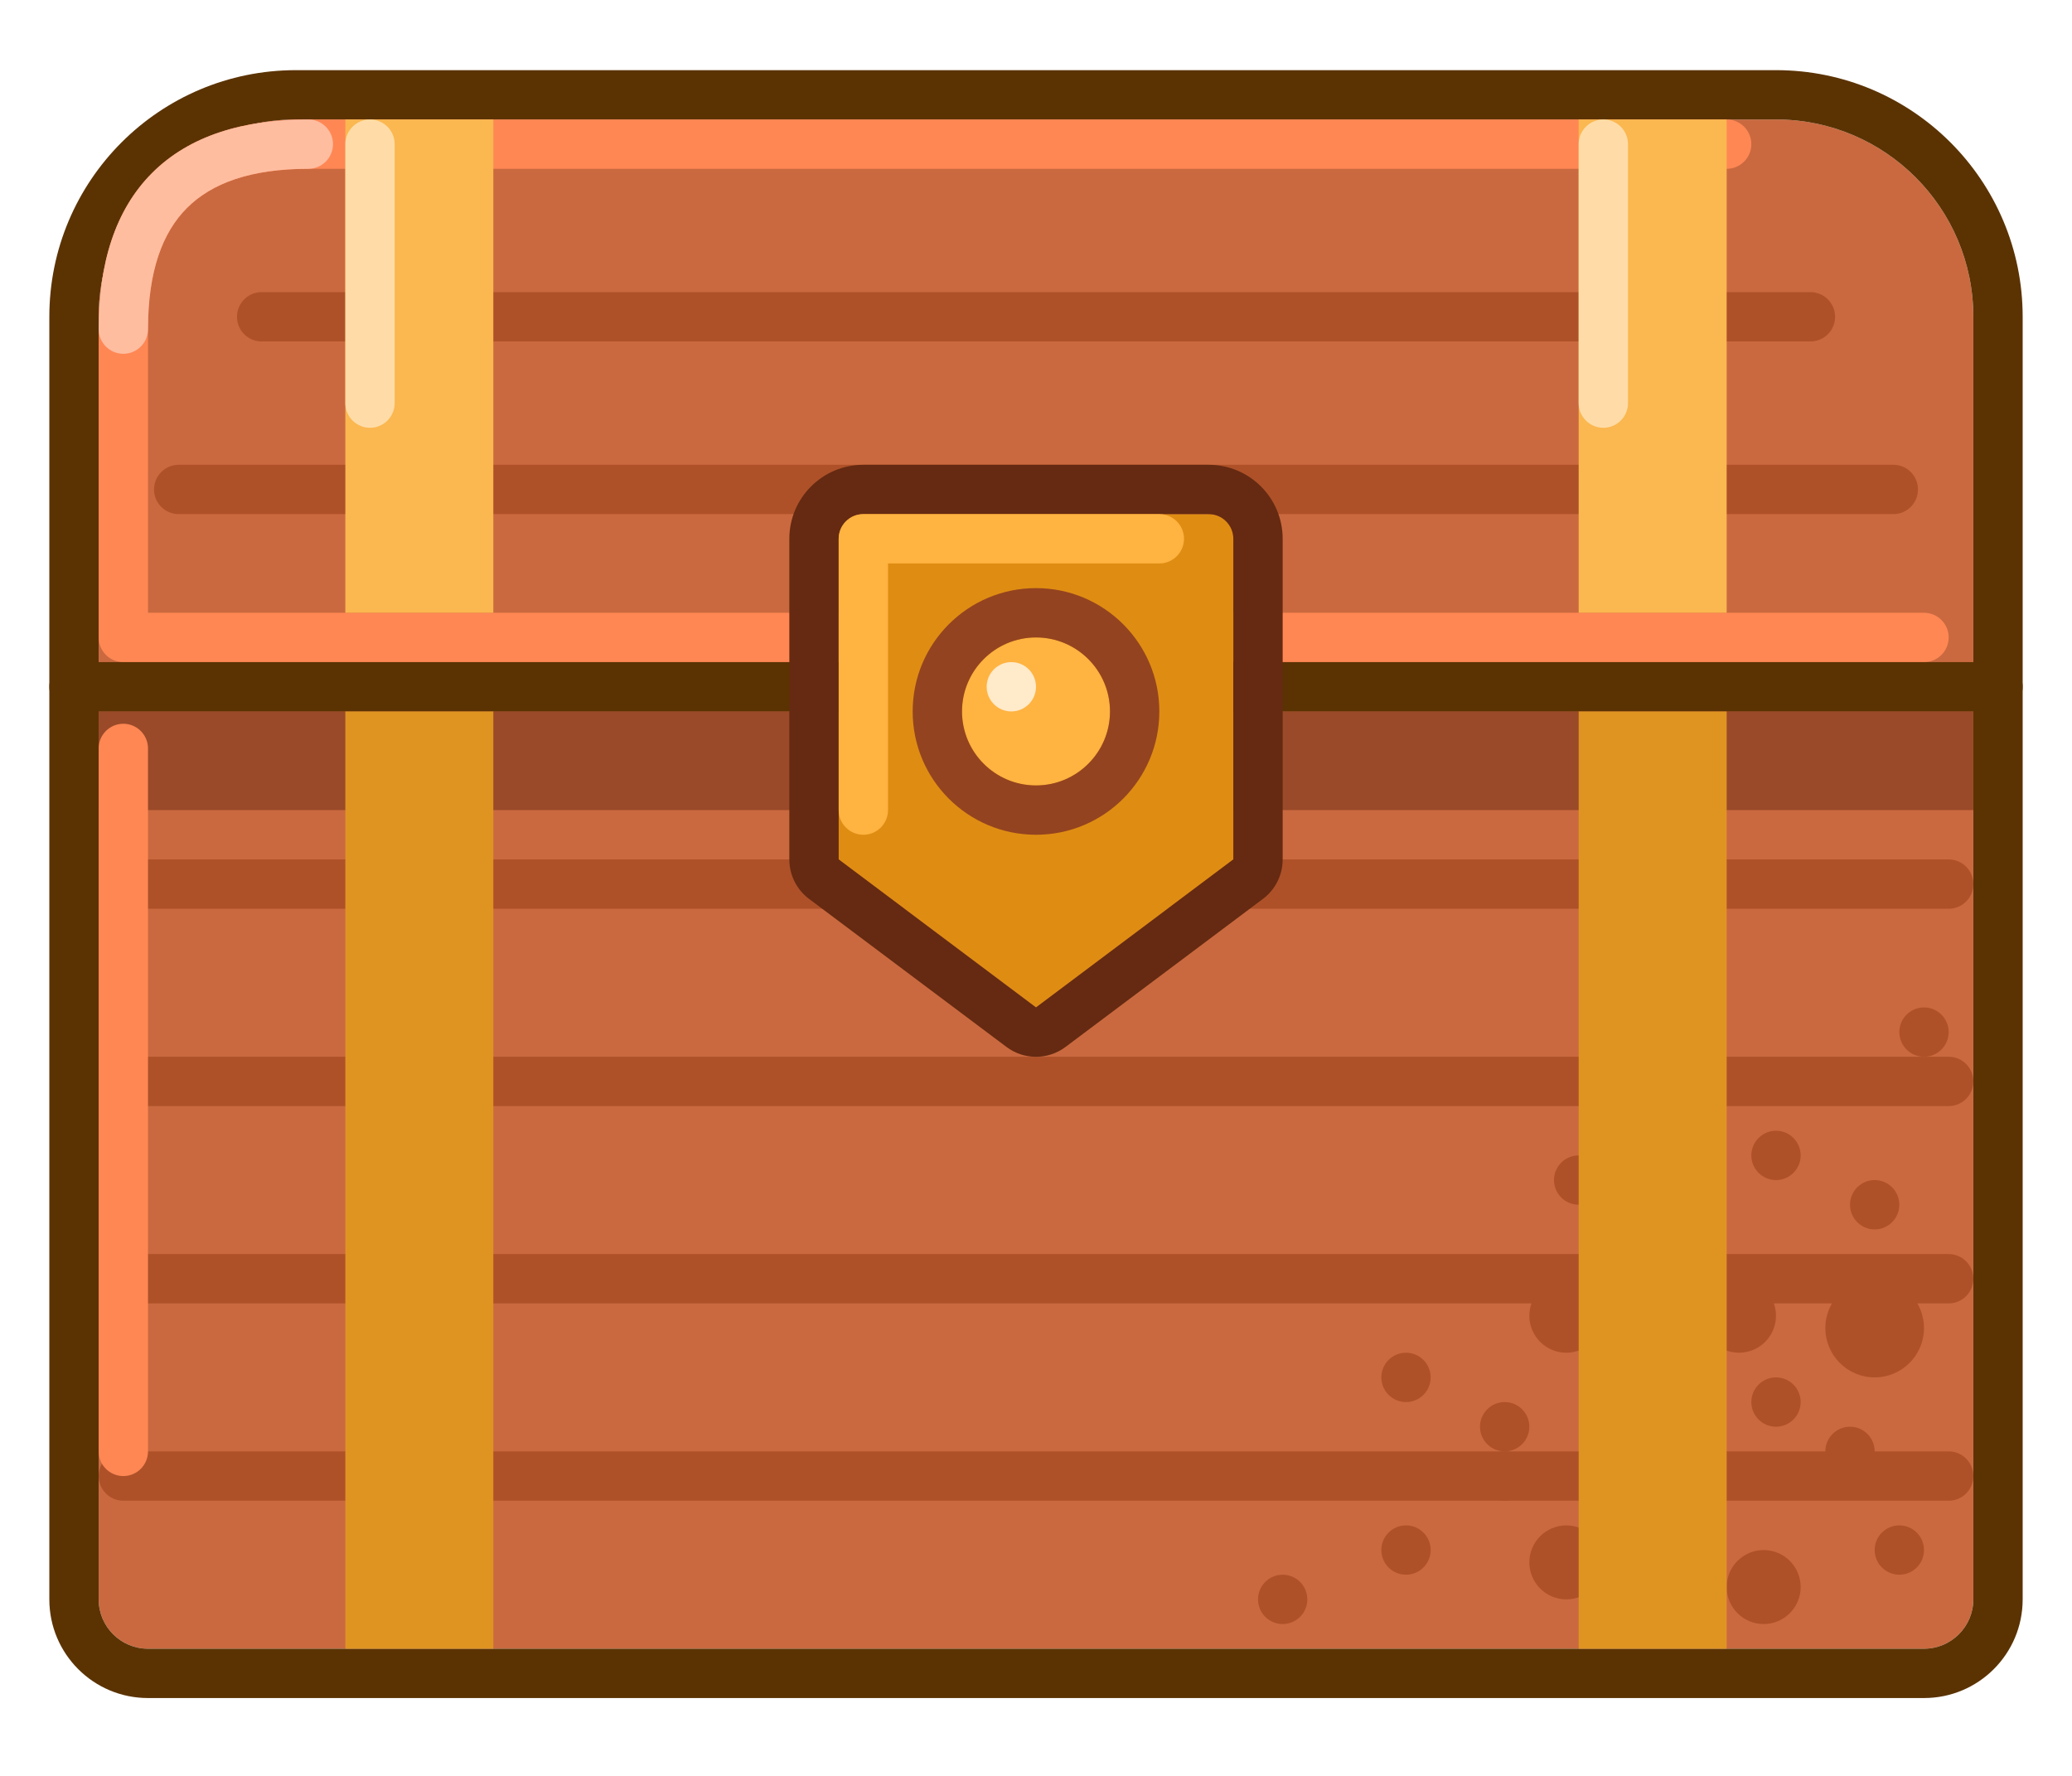 <svg width="21" height="18" viewBox="0 0 21 18" fill="none" xmlns="http://www.w3.org/2000/svg">
<path d="M1 3.211C1 2.107 1.895 1.211 3 1.211H18C19.105 1.211 20 2.107 20 3.211V6.211V16.211C20 16.487 19.776 16.711 19.5 16.711H1.5C1.224 16.711 1 16.487 1 16.211V6.211V3.211Z" fill="#CA693F"/>
<path fill-rule="evenodd" clip-rule="evenodd" d="M3 0.711H18C19.381 0.711 20.5 1.83 20.5 3.211V16.211C20.5 16.764 20.052 17.211 19.5 17.211H1.5C0.948 17.211 0.5 16.764 0.5 16.211V3.211C0.5 1.83 1.619 0.711 3 0.711ZM3 1.211C1.895 1.211 1 2.107 1 3.211V16.211C1 16.487 1.224 16.711 1.5 16.711H19.5C19.776 16.711 20 16.487 20 16.211V3.211C20 2.107 19.105 1.211 18 1.211H3Z" fill="#5B3303"/>
<path d="M1 7.211H20V8.211H1V7.211Z" fill="#9A4A28"/>
<path d="M18.25 16.086C18.25 16.293 18.082 16.461 17.875 16.461C17.668 16.461 17.5 16.293 17.5 16.086C17.5 15.879 17.668 15.711 17.875 15.711C18.082 15.711 18.25 15.879 18.25 16.086Z" fill="#AE5129"/>
<path d="M19.5 13.461C19.5 13.737 19.276 13.961 19 13.961C18.724 13.961 18.5 13.737 18.5 13.461C18.5 13.185 18.724 12.961 19 12.961C19.276 12.961 19.5 13.185 19.5 13.461Z" fill="#AE5129"/>
<path d="M19 14.711C19 14.849 18.888 14.961 18.75 14.961C18.612 14.961 18.5 14.849 18.5 14.711C18.5 14.573 18.612 14.461 18.75 14.461C18.888 14.461 19 14.573 19 14.711Z" fill="#AE5129"/>
<path d="M18 13.336C18 13.543 17.832 13.711 17.625 13.711C17.418 13.711 17.25 13.543 17.25 13.336C17.25 13.129 17.418 12.961 17.625 12.961C17.832 12.961 18 13.129 18 13.336Z" fill="#AE5129"/>
<path d="M16.25 13.336C16.25 13.543 16.082 13.711 15.875 13.711C15.668 13.711 15.5 13.543 15.5 13.336C15.5 13.129 15.668 12.961 15.875 12.961C16.082 12.961 16.25 13.129 16.25 13.336Z" fill="#AE5129"/>
<path d="M18.25 11.711C18.25 11.849 18.138 11.961 18 11.961C17.862 11.961 17.75 11.849 17.75 11.711C17.75 11.573 17.862 11.461 18 11.461C18.138 11.461 18.25 11.573 18.25 11.711Z" fill="#AE5129"/>
<path d="M19.25 12.211C19.25 12.349 19.138 12.461 19 12.461C18.862 12.461 18.75 12.349 18.75 12.211C18.75 12.073 18.862 11.961 19 11.961C19.138 11.961 19.25 12.073 19.25 12.211Z" fill="#AE5129"/>
<path d="M19.75 10.461C19.75 10.599 19.638 10.711 19.5 10.711C19.362 10.711 19.25 10.599 19.25 10.461C19.25 10.323 19.362 10.211 19.5 10.211C19.638 10.211 19.75 10.323 19.75 10.461Z" fill="#AE5129"/>
<path d="M19.5 15.711C19.5 15.849 19.388 15.961 19.25 15.961C19.112 15.961 19 15.849 19 15.711C19 15.573 19.112 15.461 19.25 15.461C19.388 15.461 19.5 15.573 19.5 15.711Z" fill="#AE5129"/>
<path d="M16.25 11.961C16.25 12.099 16.138 12.211 16 12.211C15.862 12.211 15.75 12.099 15.75 11.961C15.75 11.823 15.862 11.711 16 11.711C16.138 11.711 16.25 11.823 16.25 11.961Z" fill="#AE5129"/>
<path d="M16.25 15.836C16.25 16.043 16.082 16.211 15.875 16.211C15.668 16.211 15.5 16.043 15.5 15.836C15.5 15.629 15.668 15.461 15.875 15.461C16.082 15.461 16.25 15.629 16.25 15.836Z" fill="#AE5129"/>
<path d="M15.5 14.961C15.5 15.099 15.388 15.211 15.25 15.211C15.112 15.211 15 15.099 15 14.961C15 14.823 15.112 14.711 15.25 14.711C15.388 14.711 15.5 14.823 15.5 14.961Z" fill="#AE5129"/>
<path d="M14.5 15.711C14.5 15.849 14.388 15.961 14.25 15.961C14.112 15.961 14 15.849 14 15.711C14 15.573 14.112 15.461 14.25 15.461C14.388 15.461 14.5 15.573 14.5 15.711Z" fill="#AE5129"/>
<path d="M15.5 14.461C15.5 14.599 15.388 14.711 15.25 14.711C15.112 14.711 15 14.599 15 14.461C15 14.323 15.112 14.211 15.25 14.211C15.388 14.211 15.5 14.323 15.5 14.461Z" fill="#AE5129"/>
<path d="M14.5 13.961C14.5 14.099 14.388 14.211 14.25 14.211C14.112 14.211 14 14.099 14 13.961C14 13.823 14.112 13.711 14.25 13.711C14.388 13.711 14.5 13.823 14.5 13.961Z" fill="#AE5129"/>
<path d="M13.25 16.211C13.25 16.349 13.138 16.461 13 16.461C12.862 16.461 12.75 16.349 12.75 16.211C12.75 16.073 12.862 15.961 13 15.961C13.138 15.961 13.25 16.073 13.25 16.211Z" fill="#AE5129"/>
<path d="M18.25 14.211C18.25 14.349 18.138 14.461 18 14.461C17.862 14.461 17.75 14.349 17.75 14.211C17.75 14.073 17.862 13.961 18 13.961C18.138 13.961 18.25 14.073 18.25 14.211Z" fill="#AE5129"/>
<path fill-rule="evenodd" clip-rule="evenodd" d="M2.402 3.211C2.402 3.073 2.513 2.961 2.652 2.961H18.349C18.487 2.961 18.599 3.073 18.599 3.211C18.599 3.349 18.487 3.461 18.349 3.461H2.652C2.513 3.461 2.402 3.349 2.402 3.211Z" fill="#AE5129"/>
<path fill-rule="evenodd" clip-rule="evenodd" d="M1.561 4.961C1.561 4.823 1.673 4.711 1.811 4.711H19.189C19.328 4.711 19.439 4.823 19.439 4.961C19.439 5.099 19.328 5.211 19.189 5.211H1.811C1.673 5.211 1.561 5.099 1.561 4.961Z" fill="#AE5129"/>
<path fill-rule="evenodd" clip-rule="evenodd" d="M1 8.961C1 8.823 1.112 8.711 1.25 8.711H19.75C19.888 8.711 20 8.823 20 8.961C20 9.099 19.888 9.211 19.75 9.211H1.25C1.112 9.211 1 9.099 1 8.961Z" fill="#AE5129"/>
<path fill-rule="evenodd" clip-rule="evenodd" d="M1 10.961C1 10.823 1.112 10.711 1.25 10.711H19.75C19.888 10.711 20 10.823 20 10.961C20 11.099 19.888 11.211 19.75 11.211H1.25C1.112 11.211 1 11.099 1 10.961Z" fill="#AE5129"/>
<path fill-rule="evenodd" clip-rule="evenodd" d="M1 12.961C1 12.823 1.112 12.711 1.25 12.711H19.75C19.888 12.711 20 12.823 20 12.961C20 13.099 19.888 13.211 19.75 13.211H1.25C1.112 13.211 1 13.099 1 12.961Z" fill="#AE5129"/>
<path fill-rule="evenodd" clip-rule="evenodd" d="M1 14.961C1 14.823 1.112 14.711 1.25 14.711H19.75C19.888 14.711 20 14.823 20 14.961C20 15.099 19.888 15.211 19.75 15.211H1.25C1.112 15.211 1 15.099 1 14.961Z" fill="#AE5129"/>
<path fill-rule="evenodd" clip-rule="evenodd" d="M1.25 7.336C1.388 7.336 1.5 7.448 1.5 7.586V14.711C1.5 14.849 1.388 14.961 1.25 14.961C1.112 14.961 1 14.849 1 14.711V7.586C1 7.448 1.112 7.336 1.25 7.336Z" fill="#FF8754"/>
<path fill-rule="evenodd" clip-rule="evenodd" d="M1.542 1.753C1.918 1.377 2.461 1.211 3.125 1.211H17.5C17.638 1.211 17.75 1.323 17.75 1.461C17.75 1.599 17.638 1.711 17.5 1.711H3.125C2.539 1.711 2.145 1.858 1.896 2.107C1.646 2.356 1.5 2.75 1.5 3.336V6.211H19.5C19.638 6.211 19.75 6.323 19.75 6.461C19.75 6.599 19.638 6.711 19.5 6.711H1.25C1.112 6.711 1 6.599 1 6.461V3.336C1 2.673 1.166 2.129 1.542 1.753Z" fill="#FF8754"/>
<path fill-rule="evenodd" clip-rule="evenodd" d="M1.542 1.753C1.918 1.377 2.461 1.211 3.125 1.211C3.263 1.211 3.375 1.323 3.375 1.461C3.375 1.599 3.263 1.711 3.125 1.711C2.539 1.711 2.145 1.858 1.896 2.107C1.646 2.356 1.5 2.75 1.5 3.336C1.5 3.474 1.388 3.586 1.25 3.586C1.112 3.586 1 3.474 1 3.336C1 2.673 1.166 2.129 1.542 1.753Z" fill="#FFBDA0"/>
<path fill-rule="evenodd" clip-rule="evenodd" d="M0.5 6.961C0.5 6.823 0.612 6.711 0.75 6.711H20.25C20.388 6.711 20.5 6.823 20.5 6.961C20.5 7.099 20.388 7.211 20.25 7.211H0.75C0.612 7.211 0.5 7.099 0.5 6.961Z" fill="#5B3303"/>
<path d="M8.5 5.461C8.5 5.323 8.612 5.211 8.75 5.211H12.25C12.388 5.211 12.5 5.323 12.5 5.461V8.711L10.5 10.211L8.5 8.711V5.461Z" fill="#DF8D12"/>
<path fill-rule="evenodd" clip-rule="evenodd" d="M13 8.711C13 8.869 12.926 9.017 12.8 9.111L10.8 10.611C10.622 10.745 10.378 10.745 10.2 10.611L8.2 9.111C8.074 9.017 8 8.869 8 8.711V5.461C8 5.047 8.336 4.711 8.75 4.711H12.25C12.664 4.711 13 5.047 13 5.461V8.711ZM8.5 8.711L10.5 10.211L12.5 8.711V5.461C12.5 5.323 12.388 5.211 12.25 5.211H8.75C8.612 5.211 8.5 5.323 8.5 5.461V8.711Z" fill="#652A11"/>
<path d="M11.25 7.211C11.25 7.625 10.914 7.961 10.5 7.961C10.086 7.961 9.75 7.625 9.75 7.211C9.75 6.797 10.086 6.461 10.5 6.461C10.914 6.461 11.25 6.797 11.25 7.211Z" fill="#FFB341"/>
<path fill-rule="evenodd" clip-rule="evenodd" d="M11.75 7.211C11.75 7.902 11.19 8.461 10.5 8.461C9.81 8.461 9.25 7.902 9.25 7.211C9.25 6.521 9.81 5.961 10.5 5.961C11.19 5.961 11.75 6.521 11.75 7.211ZM10.5 7.961C10.914 7.961 11.25 7.625 11.25 7.211C11.25 6.797 10.914 6.461 10.5 6.461C10.086 6.461 9.75 6.797 9.75 7.211C9.75 7.625 10.086 7.961 10.5 7.961Z" fill="#944320"/>
<path fill-rule="evenodd" clip-rule="evenodd" d="M8.5 5.461C8.5 5.323 8.612 5.211 8.75 5.211H11.75C11.888 5.211 12 5.323 12 5.461C12 5.599 11.888 5.711 11.75 5.711H9V8.211C9 8.349 8.888 8.461 8.75 8.461C8.612 8.461 8.5 8.349 8.5 8.211V5.461Z" fill="#FFB341"/>
<path d="M10.5 6.961C10.5 7.099 10.388 7.211 10.25 7.211C10.112 7.211 10 7.099 10 6.961C10 6.823 10.112 6.711 10.25 6.711C10.388 6.711 10.5 6.823 10.5 6.961Z" fill="#FFEACA"/>
<path d="M16 7.211H17.5V16.711H16V7.211Z" fill="#DF9422"/>
<path d="M17.5 6.211H16.75H16V1.211H17.5V6.211Z" fill="#FBB750"/>
<path d="M3.5 6.211H4.25H5V1.211H3.5V6.211Z" fill="#FBB750"/>
<path fill-rule="evenodd" clip-rule="evenodd" d="M3.75 1.211C3.888 1.211 4 1.323 4 1.461V4.086C4 4.224 3.888 4.336 3.75 4.336C3.612 4.336 3.5 4.224 3.5 4.086V1.461C3.5 1.323 3.612 1.211 3.75 1.211Z" fill="#FFDCA7"/>
<path fill-rule="evenodd" clip-rule="evenodd" d="M16.25 1.211C16.388 1.211 16.5 1.323 16.5 1.461V4.086C16.5 4.224 16.388 4.336 16.25 4.336C16.112 4.336 16 4.224 16 4.086V1.461C16 1.323 16.112 1.211 16.25 1.211Z" fill="#FFDCA7"/>
<path d="M3.5 7.211H4.25H5V16.711H3.5V7.211Z" fill="#DF9422"/>
</svg>
